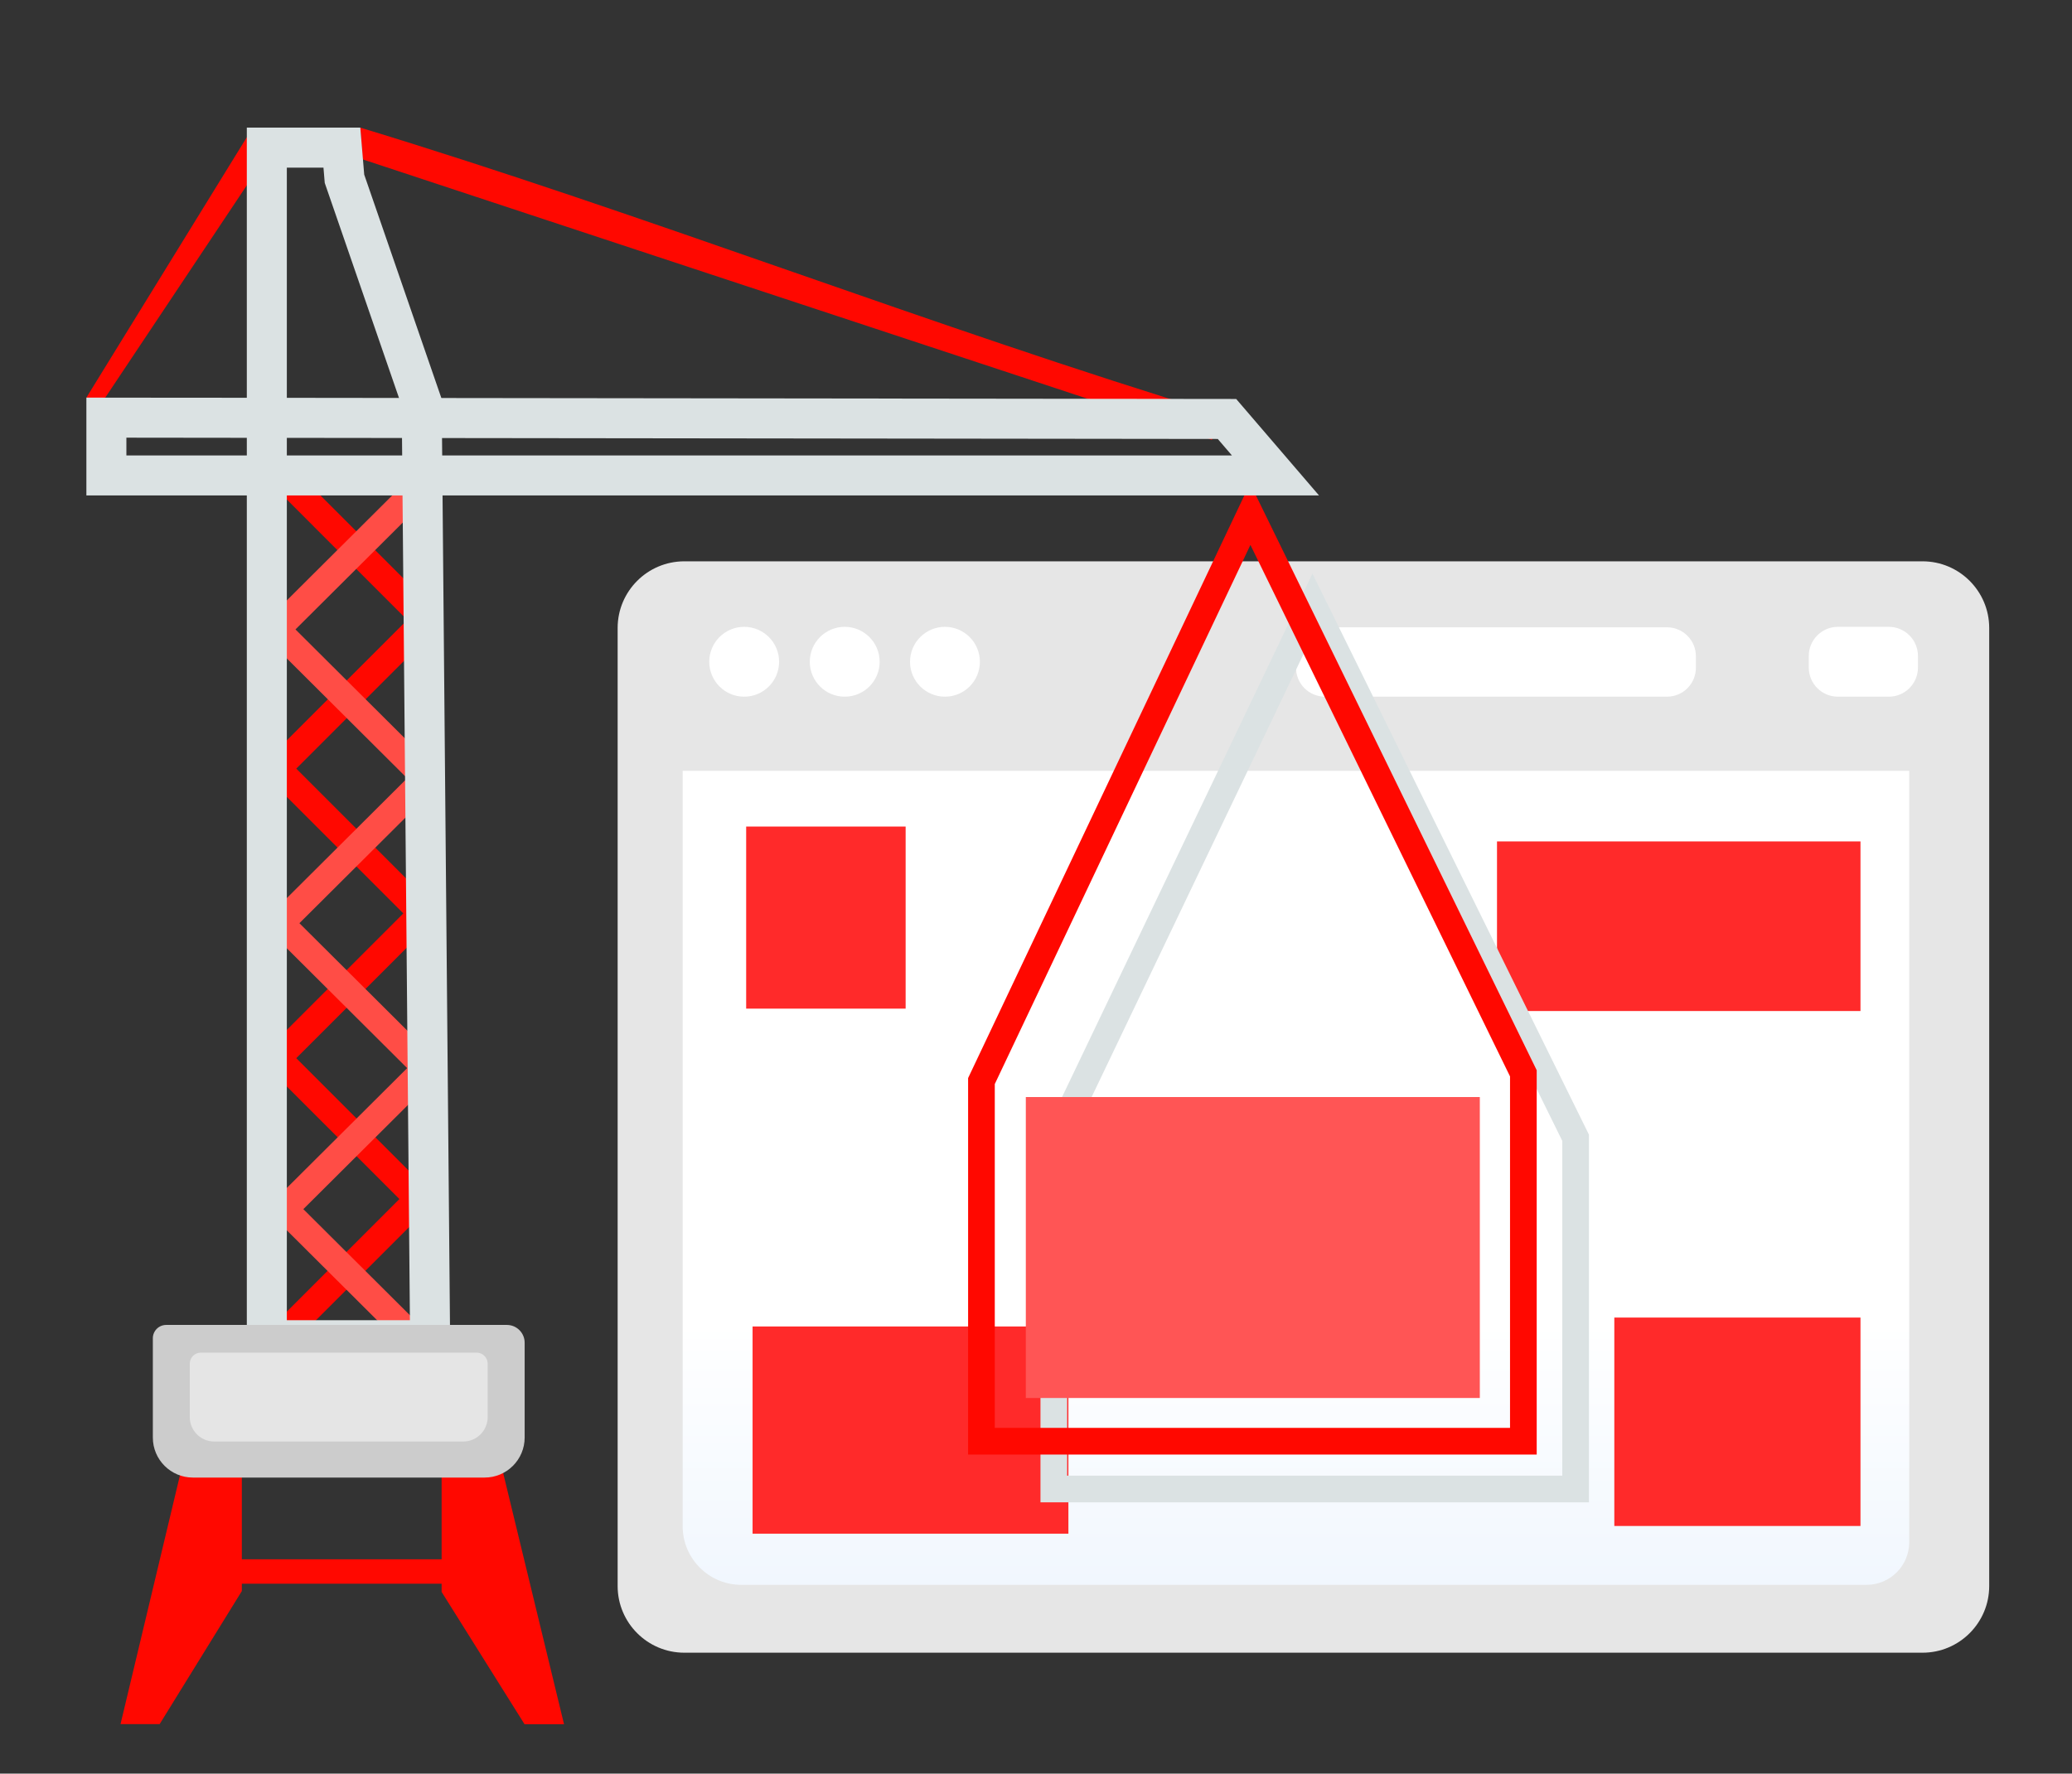 <?xml version="1.0" encoding="UTF-8" standalone="no"?>
<svg
   fill-rule="evenodd"
   stroke-miterlimit="10"
   clip-rule="evenodd"
   viewBox="0 0 466 399"
   version="1.1"
   id="svg25597"
   sodipodi:docname="web-design-process-AWS-Aruba.svg"
   inkscape:version="1.2.2 (732a01da63, 2022-12-09)"
   xmlns:inkscape="http://www.inkscape.org/namespaces/inkscape"
   xmlns:sodipodi="http://sodipodi.sourceforge.net/DTD/sodipodi-0.dtd"
   xmlns="http://www.w3.org/2000/svg"
   xmlns:svg="http://www.w3.org/2000/svg">
  <rect x="0" y="0" width="466" height="399" fill="#333333" stroke="none"/>
  <sodipodi:namedview
     id="namedview25599"
     pagecolor="#ffffff"
     bordercolor="#666666"
     borderopacity="1.0"
     inkscape:pageshadow="2"
     inkscape:pageopacity="0.0"
     inkscape:pagecheckerboard="0"
     showgrid="false"
     inkscape:zoom="0.9861685"
     inkscape:cx="222.07158"
     inkscape:cy="199.76302"
     inkscape:window-width="1366"
     inkscape:window-height="697"
     inkscape:window-x="-8"
     inkscape:window-y="-8"
     inkscape:window-maximized="1"
     inkscape:current-layer="svg25597"
     inkscape:showpageshadow="2"
     inkscape:deskcolor="#d1d1d1" />
  <rect
     width="465.509"
     height="398.005"
     x="0.478"
     y="0.624"
     fill="none"
     id="rect25516"
     style="stroke:none" />
  <path
     fill="url(#_Linear2)"
     d="m 447.38,141.275 c 0,-8.279 -6.721,-15 -15,-15 h -278.47 c -8.279,0 -15,6.721 -15,15 v 215.52 c 0,8.279 6.721,15 15,15 h 278.47 c 8.279,0 15,-6.721 15,-15 z"
     id="path25523"
     style="fill:#e6e6e6;stroke:none;stroke-opacity:1"
     clip-path="url(#clipPath2532)" />
  <path
     fill="url(#_Linear3)"
     d="m 153.534,173.404 h 275.859 v 173.532 c 0,5.298 -4.295,9.593 -9.593,9.593 h -253.075 c -7.285,0 -13.191,-5.906 -13.191,-13.191 z"
     id="path25525"
     style="fill:url(#_Linear3);stroke:none;stroke-opacity:1"
     clip-path="url(#clipPath2526)" />
  <g
     clip-path="url(#clipPath2520)"
     id="g25540"
     style="stroke:none;stroke-opacity:1;fill:#ff2a2a"
     transform="translate(-4.563,15.21)">
    <rect
       width="35.864"
       height="40.963"
       x="172.38"
       y="170.732"
       fill="#0bbc00"
       id="rect25530"
       style="fill:#ff2a2a;stroke:none;stroke-opacity:1" />
    <rect
       width="81.748"
       height="38.157"
       x="341.244"
       y="174.076"
       fill="#e5f1ff"
       id="rect25532"
       style="fill:#ff2a2a;stroke:none;stroke-opacity:1" />
    <rect
       width="71.031"
       height="46.614"
       x="173.82"
       y="283.196"
       fill="#e5f1ff"
       id="rect25534"
       style="fill:#ff2a2a;stroke:none;stroke-opacity:1" />
    <rect
       width="55.364"
       height="46.886"
       x="367.628"
       y="281.191"
       fill="url(#_Linear5)"
       id="rect25536"
       style="fill:#ff2a2a;stroke:none;stroke-opacity:1" />
  </g>
  <circle
     cx="189.98"
     cy="148.87"
     r="7.856"
     fill="#0084ff"
     id="circle25542"
     style="stroke:none;stroke-opacity:1;fill:#ffffff"
     clip-path="url(#clipPath2514)" />
  <circle
     cx="167.367"
     cy="148.87"
     r="7.856"
     fill="#55d7ff"
     id="circle25544"
     style="fill:#ffffff;stroke:none;stroke-opacity:1"
     clip-path="url(#clipPath2508)" />
  <circle
     cx="212.524"
     cy="148.87"
     r="7.856"
     fill="#0bbc00"
     id="circle25546"
     style="fill:#ffffff;stroke:none;stroke-opacity:1"
     clip-path="url(#clipPath2502)" />
  <path
     fill="#e5f1ff"
     d="m 381.413,147.619 c 0,-3.588 -2.913,-6.5 -6.5,-6.5 h -76.933 c -3.587,0 -6.5,2.912 -6.5,6.5 v 2.607 c 0,3.588 2.913,6.5 6.5,6.5 h 76.933 c 3.587,0 6.5,-2.912 6.5,-6.5 z m 49.943,-0.056 c 0,-3.614 -2.934,-6.548 -6.548,-6.548 h -11.459 c -3.614,0 -6.548,2.934 -6.548,6.548 v 2.615 c 0,3.614 2.934,6.548 6.548,6.548 h 11.459 c 3.614,0 6.548,-2.934 6.548,-6.548 z"
     id="path25548"
     style="fill:#ffffff;stroke:none;stroke-opacity:1"
     clip-path="url(#clipPath2496)" />
  <path
     fill="#cce6ff"
     fill-rule="nonzero"
     d="m 357.364,255.26 v 82.703 h -123.357 v -81.029 l 61.167,-127.9 c 20.73,42.076 41.46,84.151 62.19,126.226 z m -117.357,3.035 v 73.668 h 111.357 v -75.305 l -56.109,-113.885 c -18.416,38.507 -36.832,77.015 -55.248,115.522 z"
     id="path25556"
     style="fill:#dbe2e3;stroke:none;stroke-opacity:1"
     clip-path="url(#clipPath2490)" />
  <path
     fill="#cce6ff"
     d="m 35.908,387.856 h -8.8 l 14.081,-58.977 13.201,2.64 v 19.26 h 44.931 v -18.923 l 13.322,-2.627 14.209,58.656 h -8.881 l -18.65,-29.766 v -1.847 h -44.931 v 1.655 z"
     id="path25558"
     style="fill:#ff0800;stroke:none;stroke-opacity:1;fill-opacity:1"
     clip-path="url(#clipPath2484)" />
  <rect
     width="102.107"
     height="67.701"
     x="230.711"
     y="246.794"
     fill="#0084ff"
     id="rect25560"
     style="stroke:none;stroke-opacity:1;fill:#ff5555"
     clip-path="url(#clipPath2478)" />
  <path
     fill="#cce6ff"
     fill-rule="nonzero"
     d="m 60.498,34.203 -36.963,55.456 -4.108,-0.21 36.079,-58.574 c 1.664,1.109 3.328,2.218 4.992,3.328 z m 213.811,58.995 -1.747,5.74 L 81.531,35.843 81.032,28.711 c 64.771,19.71 128.506,44.778 193.277,64.487 z"
     id="path25562"
     style="fill:#ff0800;stroke:none;stroke-opacity:1;fill-opacity:1"
     sodipodi:nodetypes="cccccccccc"
     clip-path="url(#clipPath2472)" />
  <path
     fill="#55d7ff"
     fill-rule="nonzero"
     d="m 345.61,240.764 v 86.449 h -127.88 v -84.693 l 63.412,-133.773 c 21.489,44.006 42.979,88.012 64.468,132.017 z m -121.88,3.106 v 77.343 h 115.88 v -79.062 l -58.388,-119.566 c -19.164,40.428 -38.328,80.857 -57.492,121.285 z M 61.099,101.288 c 0.612,0.147 1.167,0.428 1.652,0.842 l 35.203,35.211 c 1.989,2.33 1.171,2.87 0,4.242 l -31.322,31.328 30.442,30.449 c 0,0 1.768,2.171 0,4.242 l -30.442,30.448 29.562,29.569 c 0,0 1.768,2.171 0,4.242 l -32.563,32.569 c -1.765,1.508 -5.121,0.641 -5.121,-2.121 0,-0.78 0.348,-1.5 0.878,-2.121 l 30.442,-30.448 -29.562,-29.568 c 0,0 -1.768,-2.172 0,-4.243 l 30.442,-30.448 -30.442,-30.448 c 0,0 -1.768,-2.172 0,-4.243 l 31.322,-31.328 -33.082,-33.089 c 0,0 -1.049,-1.279 -0.841,-2.591 0.241,-1.524 1.655,-2.634 3.432,-2.494 z"
     id="path25564"
     style="fill:#ff0800;stroke:none;stroke-opacity:1;fill-opacity:1"
     clip-path="url(#clipPath2466)" />
  <path
     fill="#55d7ff"
     fill-rule="nonzero"
     d="m 99.71,108.474 -33.257,33.121 31.487,31.36 c 0.889,1.036 0.775,1.206 0.846,1.655 0.136,0.855 0.161,1.421 -0.846,2.596 l -30.602,30.478 30.602,30.478 c 0,0 1.777,2.178 0,4.251 l -29.717,29.597 30.602,30.478 -4.234,4.251 -32.736,-32.603 c 0,0 -1.778,-2.178 0,-4.251 l 29.717,-29.597 -30.602,-30.479 c 0,0 -1.777,-2.178 0,-4.251 l 30.602,-30.478 -31.487,-31.359 c 0,0 -1.777,-2.178 0,-4.251 l 35.391,-35.248 c 1.411,1.418 2.822,2.835 4.234,4.252 z"
     id="path25566"
     style="fill:#ff4d46;stroke:none;stroke-opacity:1;fill-opacity:1"
     clip-path="url(#clipPath2460)" />
  <path
     fill="#cce6ff"
     fill-rule="nonzero"
     d="m 81.912,39.274 17.424,50.479 1.937,216.239 H 55.51 V 28.711 h 25.522 c 0.293,3.521 0.586,7.042 0.88,10.563 z m -17.402,-1.563 V 296.992 h 27.682 l -1.842,-205.69 -17.314,-50.157 -0.286,-3.434 c -2.747,0 -5.493,0 -8.24,0 z"
     id="path25570"
     style="fill:#dbe2e3;stroke:none;stroke-opacity:1"
     clip-path="url(#clipPath2454)" />
  <path
     fill="#cce6ff"
     fill-rule="nonzero"
     d="m 278.023,89.753 18.626,21.702 H 19.427 V 89.449 c 86.199,0.101 172.397,0.203 258.596,0.304 z M 28.427,102.455 H 277.064 l -3.181,-3.706 -245.456,-0.289 c 0,1.331 0,2.663 0,3.995 z"
     id="path25572"
     style="fill:#dbe2e3;stroke:none;stroke-opacity:1"
     clip-path="url(#clipPath2448)" />
  <path
     fill="#cce6ff"
     d="m 117.996,302.059 c 0,-2.207 -1.792,-4 -4,-4 H 37.375 c -1.655,0 -3,1.344 -3,3 v 22.336 c 0,4.968 4.033,9 9,9 h 65.621 c 4.967,0 9,-4.032 9,-9 z"
     id="path25574"
     style="fill:#cccccc;stroke:none;stroke-opacity:1"
     clip-path="url(#clipPath2442)" />
  <path
     fill="#fff"
     fill-opacity="0.49"
     d="m 109.681,306.786 c 0,-1.379 -1.121,-2.5 -2.5,-2.5 H 45.181 c -1.38,0 -2.5,1.121 -2.5,2.5 v 12 c 0,3.036 2.464,5.5 5.5,5.5 h 56 c 3.035,0 5.5,-2.464 5.5,-5.5 z"
     id="path25576"
     style="fill:#ffffff;stroke:none;stroke-opacity:1"
     clip-path="url(#clipPath2436)" />
  <defs
     id="defs25595">
    <linearGradient
       id="_Linear2"
       x2="1"
       gradientTransform="rotate(90 123.454 321.16) scale(318.675)"
       gradientUnits="userSpaceOnUse">
      <stop
         offset="0"
         stop-color="#cce6ff"
         id="stop25580" />
      <stop
         offset="1"
         stop-color="#1d98ff"
         id="stop25582" />
    </linearGradient>
    <linearGradient
       id="_Linear3"
       x2="1"
       gradientTransform="matrix(0,196.543,-196.543,0,422.025,297.458)"
       gradientUnits="userSpaceOnUse">
      <stop
         offset="0"
         stop-color="#fff"
         id="stop25585" />
      <stop
         offset="1"
         stop-color="#d0e4fc"
         id="stop25587" />
    </linearGradient>
    <linearGradient
       id="_Linear5"
       x2="1"
       gradientTransform="rotate(-90 358.574 -35.536) scale(76.85)"
       gradientUnits="userSpaceOnUse">
      <stop
         offset="0"
         stop-color="#0bbc00"
         id="stop25590" />
      <stop
         offset="1"
         stop-color="#79df68"
         id="stop25592" />
    </linearGradient>
    <clipPath
       id="b">
      <path
         d="m 158.097,158.194 h 275.859 v 173.532 c 0,5.298 -4.295,9.593 -9.593,9.593 H 171.288 c -7.285,0 -13.191,-5.906 -13.191,-13.191 z"
         id="path25527" />
    </clipPath>
    <clipPath
       clipPathUnits="userSpaceOnUse"
       id="clipPath2436">
      <g
         id="g2440">
        <rect
           width="465.509"
           height="398.005"
           x="-4.085"
           y="15.834"
           id="rect2438" />
      </g>
    </clipPath>
    <clipPath
       clipPathUnits="userSpaceOnUse"
       id="clipPath2442">
      <g
         id="g2446">
        <rect
           width="465.509"
           height="398.005"
           x="-4.085"
           y="15.834"
           id="rect2444" />
      </g>
    </clipPath>
    <clipPath
       clipPathUnits="userSpaceOnUse"
       id="clipPath2448">
      <g
         id="g2452">
        <rect
           width="465.509"
           height="398.005"
           x="-4.085"
           y="15.834"
           id="rect2450" />
      </g>
    </clipPath>
    <clipPath
       clipPathUnits="userSpaceOnUse"
       id="clipPath2454">
      <g
         id="g2458">
        <rect
           width="465.509"
           height="398.005"
           x="-4.085"
           y="15.834"
           id="rect2456" />
      </g>
    </clipPath>
    <clipPath
       clipPathUnits="userSpaceOnUse"
       id="clipPath2460">
      <g
         id="g2464">
        <rect
           width="465.509"
           height="398.005"
           x="-4.085"
           y="15.834"
           id="rect2462" />
      </g>
    </clipPath>
    <clipPath
       clipPathUnits="userSpaceOnUse"
       id="clipPath2466">
      <g
         id="g2470">
        <rect
           width="465.509"
           height="398.005"
           x="-4.085"
           y="15.834"
           id="rect2468" />
      </g>
    </clipPath>
    <clipPath
       clipPathUnits="userSpaceOnUse"
       id="clipPath2472">
      <g
         id="g2476">
        <rect
           width="465.509"
           height="398.005"
           x="-4.085"
           y="15.834"
           id="rect2474" />
      </g>
    </clipPath>
    <clipPath
       clipPathUnits="userSpaceOnUse"
       id="clipPath2478">
      <g
         id="g2482">
        <rect
           width="465.509"
           height="398.005"
           x="-4.085"
           y="15.834"
           id="rect2480" />
      </g>
    </clipPath>
    <clipPath
       clipPathUnits="userSpaceOnUse"
       id="clipPath2484">
      <g
         id="g2488">
        <rect
           width="465.509"
           height="398.005"
           x="-4.085"
           y="15.834"
           id="rect2486" />
      </g>
    </clipPath>
    <clipPath
       clipPathUnits="userSpaceOnUse"
       id="clipPath2490">
      <g
         id="g2494">
        <rect
           width="465.509"
           height="398.005"
           x="-4.085"
           y="15.834"
           id="rect2492" />
      </g>
    </clipPath>
    <clipPath
       clipPathUnits="userSpaceOnUse"
       id="clipPath2496">
      <g
         id="g2500">
        <rect
           width="465.509"
           height="398.005"
           x="-4.085"
           y="15.834"
           id="rect2498" />
      </g>
    </clipPath>
    <clipPath
       clipPathUnits="userSpaceOnUse"
       id="clipPath2502">
      <g
         id="g2506">
        <rect
           width="465.509"
           height="398.005"
           x="-4.085"
           y="15.834"
           id="rect2504" />
      </g>
    </clipPath>
    <clipPath
       clipPathUnits="userSpaceOnUse"
       id="clipPath2508">
      <g
         id="g2512">
        <rect
           width="465.509"
           height="398.005"
           x="-4.085"
           y="15.834"
           id="rect2510" />
      </g>
    </clipPath>
    <clipPath
       clipPathUnits="userSpaceOnUse"
       id="clipPath2514">
      <g
         id="g2518">
        <rect
           width="465.509"
           height="398.005"
           x="-4.085"
           y="15.834"
           id="rect2516" />
      </g>
    </clipPath>
    <clipPath
       clipPathUnits="userSpaceOnUse"
       id="clipPath2520">
      <g
         id="g2524"
         transform="translate(4.563,-15.21)">
        <rect
           width="465.509"
           height="398.005"
           x="-4.085"
           y="15.834"
           id="rect2522" />
      </g>
    </clipPath>
    <clipPath
       clipPathUnits="userSpaceOnUse"
       id="clipPath2526">
      <g
         id="g2530">
        <rect
           width="465.509"
           height="398.005"
           x="-4.085"
           y="15.834"
           id="rect2528" />
      </g>
    </clipPath>
    <clipPath
       clipPathUnits="userSpaceOnUse"
       id="clipPath2532">
      <g
         id="g2536">
        <rect
           width="465.509"
           height="398.005"
           x="-4.085"
           y="15.834"
           id="rect2534" />
      </g>
    </clipPath>
  </defs>
</svg>
